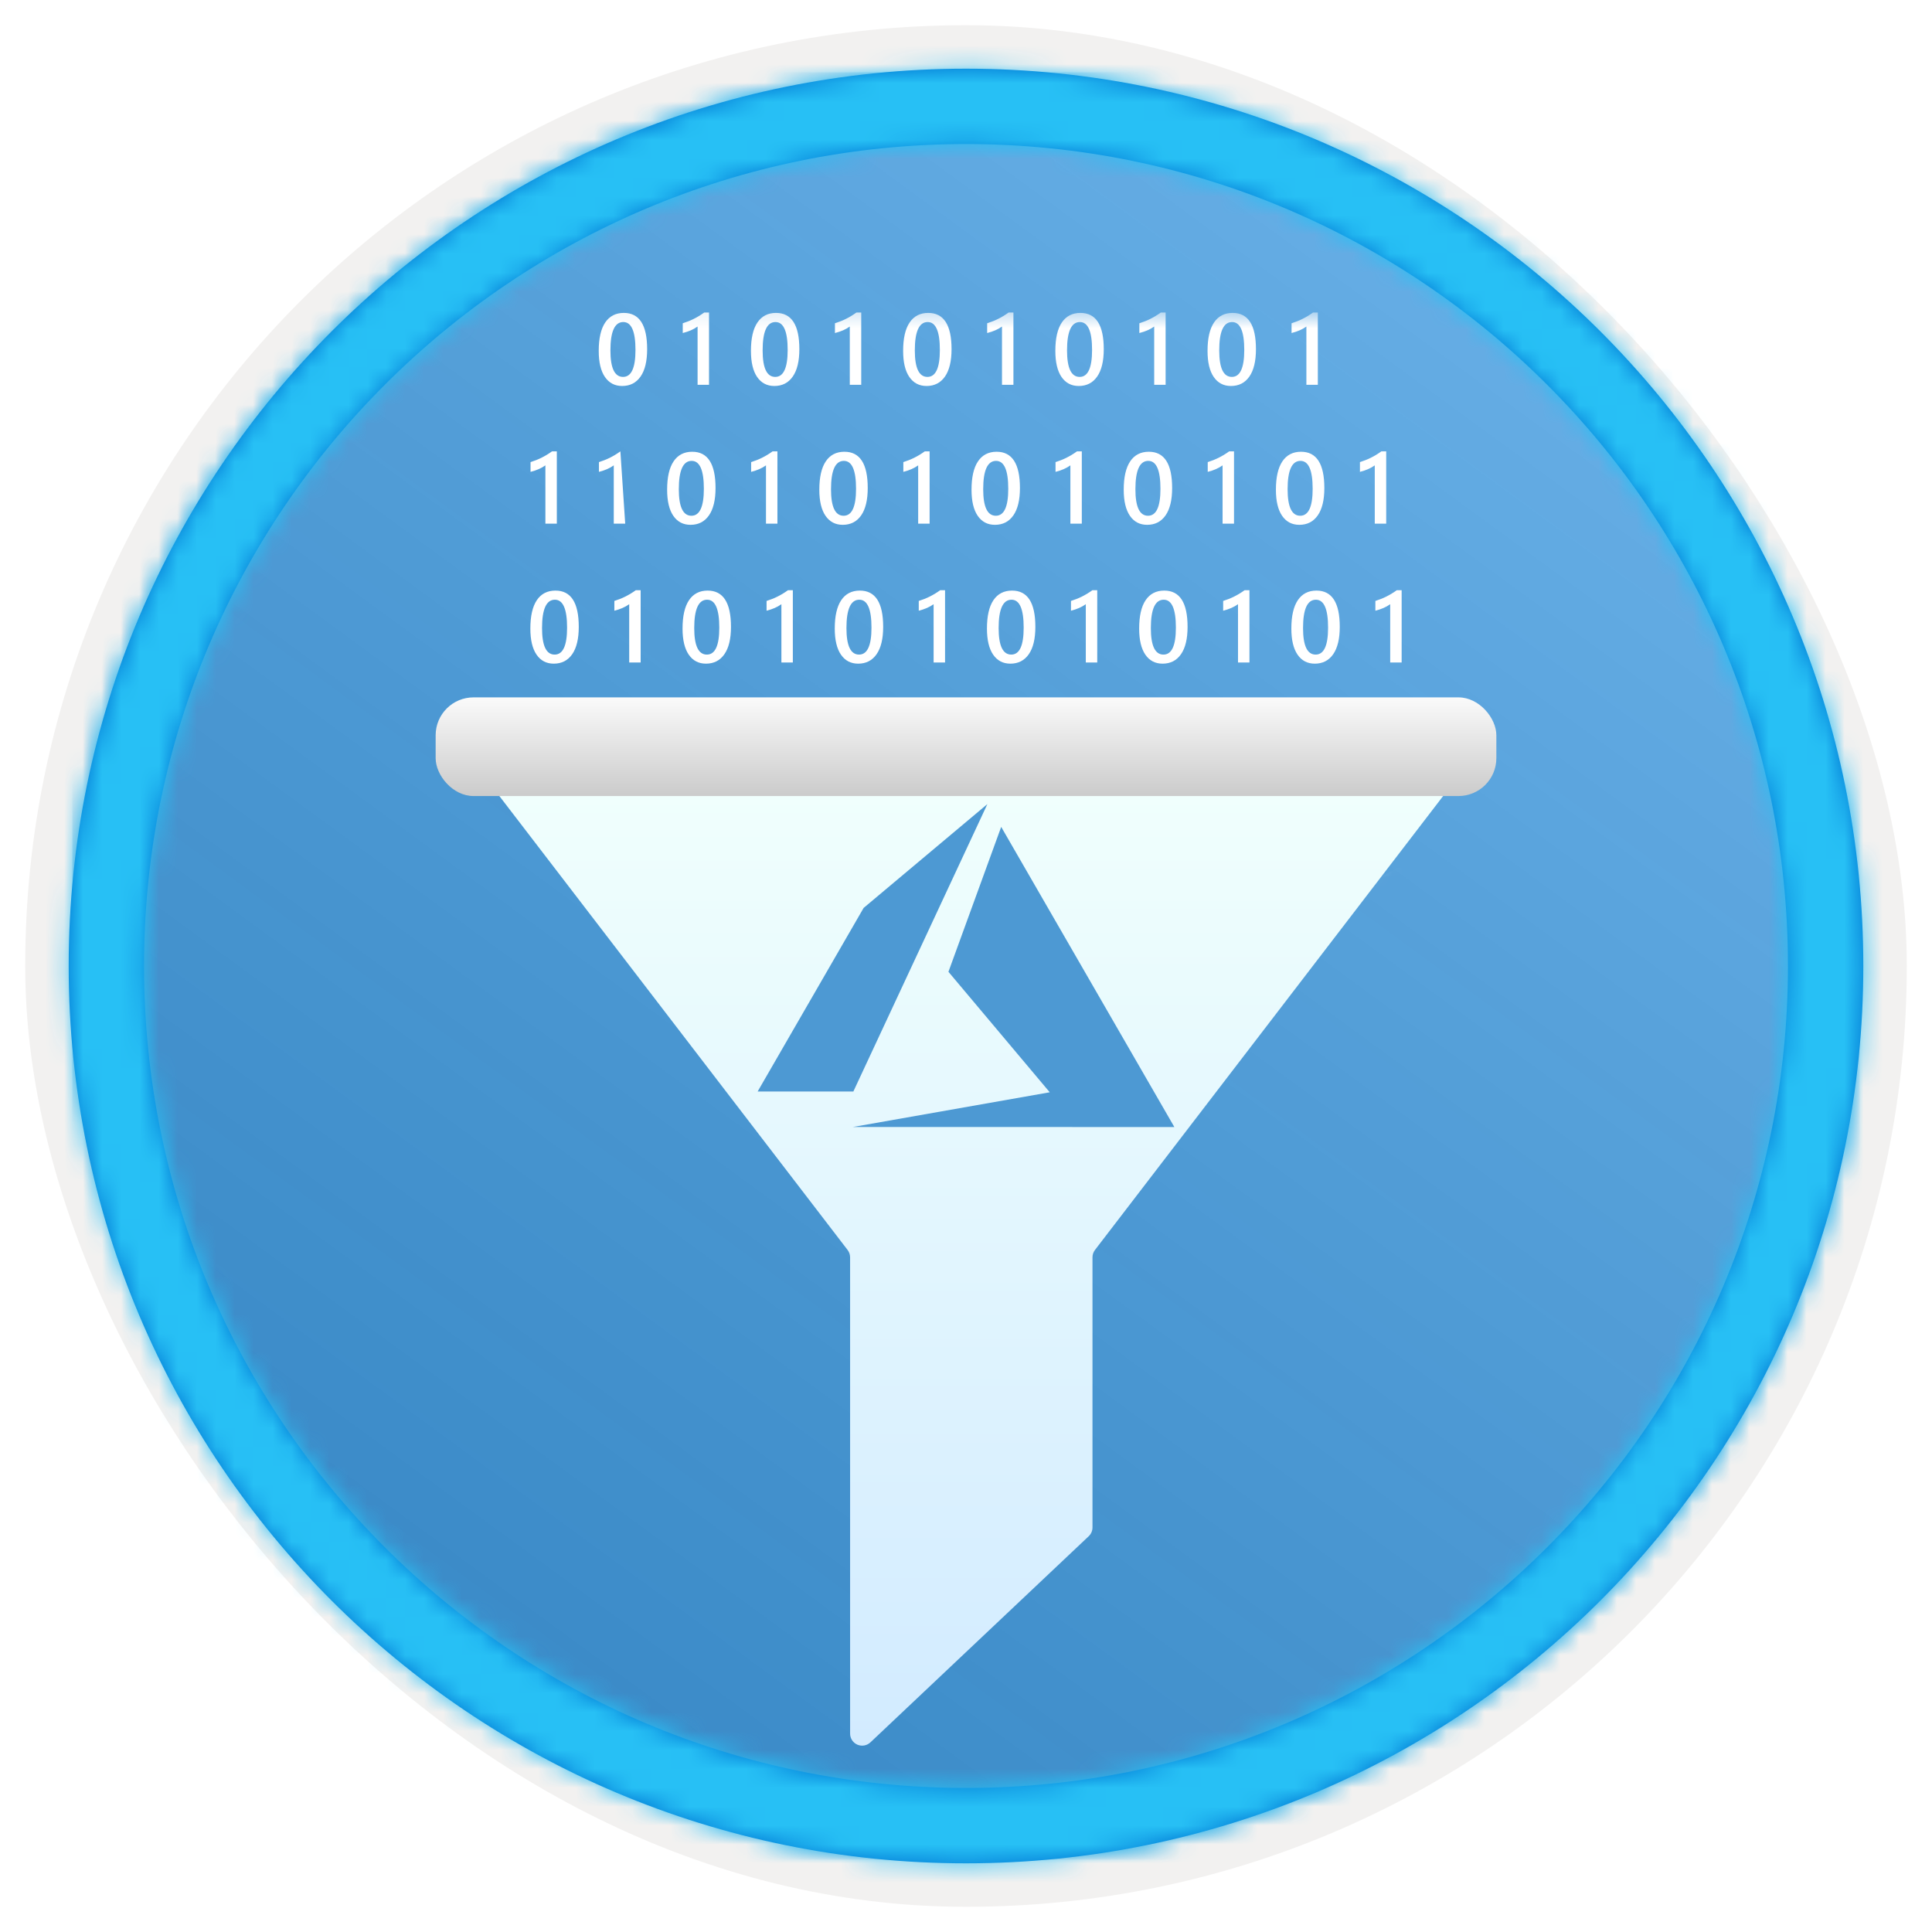 <?xml version="1.0" encoding="UTF-8"?>
<svg width="102px" height="102px" viewBox="0 0 102 102" version="1.1" xmlns="http://www.w3.org/2000/svg" xmlns:xlink="http://www.w3.org/1999/xlink">
    <title>Azure Data Fundamentals: Explore modern data warehouse analytics in Azure/explore-data-ingestion-in-azure</title>
    <defs>
        <rect id="path-1" x="0" y="0" width="94.34" height="94.34" rx="47.17"></rect>
        <filter x="-2.9%" y="-2.9%" width="106.4%" height="106.4%" filterUnits="objectBoundingBox" id="filter-3">
            <feMorphology radius="2.5" operator="dilate" in="SourceAlpha" result="shadowSpreadOuter1"></feMorphology>
            <feOffset dx="0.5" dy="0.5" in="shadowSpreadOuter1" result="shadowOffsetOuter1"></feOffset>
            <feMorphology radius="1" operator="erode" in="SourceAlpha" result="shadowInner"></feMorphology>
            <feOffset dx="0.5" dy="0.5" in="shadowInner" result="shadowInner"></feOffset>
            <feComposite in="shadowOffsetOuter1" in2="shadowInner" operator="out" result="shadowOffsetOuter1"></feComposite>
            <feColorMatrix values="0 0 0 0 0.822   0 0 0 0 0.832   0 0 0 0 0.836  0 0 0 1 0" type="matrix" in="shadowOffsetOuter1"></feColorMatrix>
        </filter>
        <linearGradient x1="77.83%" y1="11.2%" x2="-99.689%" y2="253.808%" id="linearGradient-4">
            <stop stop-color="#FFFFFF" offset="0%"></stop>
            <stop stop-color="#000000" stop-opacity="0.5" offset="100%"></stop>
        </linearGradient>
        <rect id="path-5" x="0" y="0" width="94.34" height="94.34"></rect>
        <rect id="path-6" x="0" y="0" width="94.34" height="94.34"></rect>
        <path d="M48.113,0.739 C74.277,0.739 95.487,21.949 95.487,48.113 C95.487,74.277 74.277,95.487 48.113,95.487 C21.949,95.487 0.739,74.277 0.739,48.113 C0.739,21.949 21.949,0.739 48.113,0.739 Z M48.113,4.717 C24.146,4.717 4.717,24.146 4.717,48.113 C4.717,72.08 24.146,91.509 48.113,91.509 C72.08,91.509 91.509,72.08 91.509,48.113 C91.509,24.146 72.08,4.717 48.113,4.717 Z" id="path-7"></path>
        <polygon id="path-9" points="6.939 27.391 24.681 45.846 34.235 45.846 50.185 30.002 61.998 19.22 51 0.682 5.704 -7.46069873e-13 0 19.22"></polygon>
        <linearGradient x1="50%" y1="100%" x2="50%" y2="0%" id="linearGradient-11">
            <stop stop-color="#D2EBFF" offset="0%"></stop>
            <stop stop-color="#F0FFFD" offset="100%"></stop>
        </linearGradient>
        <linearGradient x1="50%" y1="-9.939%" x2="50%" y2="100%" id="linearGradient-12">
            <stop stop-color="#FFFFFF" offset="0%"></stop>
            <stop stop-color="#CBCBCB" offset="100%"></stop>
        </linearGradient>
    </defs>
    <g id="Badges" stroke="none" stroke-width="1" fill="none" fill-rule="evenodd">
        <g id="Azure-Data-Fundamentals:-Explore-modern-data-warehouse-analytics-in-Azure" transform="translate(-159, -699)">
            <g id="Azure-Data-Fundamentals:-Explore-modern-data-warehouse-analytics-in-Azure/explore-data-ingestion-in-azure" transform="translate(160, 700)">
                <g id="Badge-Plates/Circle">
                    <g id="BG" transform="translate(2.83, 2.83)">
                        <mask id="mask-2" fill="white">
                            <use xlink:href="#path-1"></use>
                        </mask>
                        <g>
                            <use fill="black" fill-opacity="1" filter="url(#filter-3)" xlink:href="#path-1"></use>
                            <rect stroke="#F2F1F0" stroke-width="2.5" x="-1.25" y="-1.25" width="96.84" height="96.84" rx="48.42"></rect>
                        </g>
                        <g id="Colors/Azure/BG-Solid-Badges" mask="url(#mask-2)">
                            <g id="Rectangle">
                                <use fill="#0078D4" xlink:href="#path-5"></use>
                                <use fill-opacity="0.4" fill="url(#linearGradient-4)" xlink:href="#path-5"></use>
                            </g>
                            <g id="Rectangle-Copy">
                                <use fill="#0078D4" xlink:href="#path-6"></use>
                                <use fill-opacity="0.4" fill="url(#linearGradient-4)" xlink:href="#path-6"></use>
                            </g>
                        </g>
                    </g>
                    <g id="Border" transform="translate(1.887, 1.887)">
                        <mask id="mask-8" fill="white">
                            <use xlink:href="#path-7"></use>
                        </mask>
                        <use id="Boarder" fill="#0078D4" fill-rule="nonzero" xlink:href="#path-7"></use>
                        <g id="Colors/Azure/Border" mask="url(#mask-8)" fill="#27C0F5">
                            <g transform="translate(-1.887, -1.887)" id="Rectangle">
                                <rect x="0" y="0" width="100" height="100"></rect>
                            </g>
                        </g>
                    </g>
                </g>
                <g id="101010101010110101010101010101010101010101010101010101010101010101010101" transform="translate(21, 14.818)">
                    <mask id="mask-10" fill="white">
                        <use xlink:href="#path-9"></use>
                    </mask>
                    <g id="Mask"></g>
                    <path d="M10.847,4.56 C10.458,4.56 10.155,4.401 9.937,4.084 C9.719,3.766 9.61,3.307 9.61,2.707 C9.61,2.047 9.724,1.548 9.951,1.21 C10.179,0.872 10.507,0.702 10.935,0.702 C11.756,0.702 12.166,1.34 12.166,2.616 C12.166,3.247 12.051,3.729 11.819,4.062 C11.587,4.394 11.263,4.56 10.847,4.56 Z M10.907,1.184 C10.454,1.184 10.227,1.683 10.227,2.681 C10.227,3.614 10.449,4.081 10.894,4.081 C11.331,4.081 11.55,3.607 11.55,2.657 C11.55,1.675 11.335,1.184 10.907,1.184 Z M15.433,0.682 L15.433,4.498 L14.829,4.498 L14.829,1.421 C14.72,1.499 14.602,1.565 14.477,1.62 C14.351,1.675 14.207,1.723 14.046,1.764 L14.046,1.249 C14.146,1.216 14.244,1.181 14.337,1.145 C14.431,1.109 14.523,1.068 14.615,1.023 C14.706,0.978 14.798,0.927 14.891,0.872 C14.983,0.816 15.079,0.753 15.178,0.682 L15.433,0.682 Z M18.882,4.56 C18.493,4.56 18.19,4.401 17.972,4.084 C17.755,3.766 17.646,3.307 17.646,2.707 C17.646,2.047 17.759,1.548 17.987,1.21 C18.214,0.872 18.542,0.702 18.971,0.702 C19.792,0.702 20.202,1.34 20.202,2.616 C20.202,3.247 20.086,3.729 19.854,4.062 C19.623,4.394 19.299,4.56 18.882,4.56 Z M18.942,1.184 C18.489,1.184 18.263,1.683 18.263,2.681 C18.263,3.614 18.485,4.081 18.929,4.081 C19.366,4.081 19.585,3.607 19.585,2.657 C19.585,1.675 19.371,1.184 18.942,1.184 Z M23.469,0.682 L23.469,4.498 L22.865,4.498 L22.865,1.421 C22.755,1.499 22.638,1.565 22.512,1.62 C22.386,1.675 22.243,1.723 22.081,1.764 L22.081,1.249 C22.182,1.216 22.279,1.181 22.373,1.145 C22.467,1.109 22.559,1.068 22.65,1.023 C22.741,0.978 22.833,0.927 22.926,0.872 C23.019,0.816 23.115,0.753 23.214,0.682 L23.469,0.682 Z M26.918,4.56 C26.529,4.56 26.226,4.401 26.008,4.084 C25.79,3.766 25.681,3.307 25.681,2.707 C25.681,2.047 25.795,1.548 26.022,1.21 C26.25,0.872 26.577,0.702 27.006,0.702 C27.827,0.702 28.237,1.34 28.237,2.616 C28.237,3.247 28.121,3.729 27.89,4.062 C27.658,4.394 27.334,4.56 26.918,4.56 Z M26.977,1.184 C26.525,1.184 26.298,1.683 26.298,2.681 C26.298,3.614 26.52,4.081 26.964,4.081 C27.402,4.081 27.62,3.607 27.62,2.657 C27.62,1.675 27.406,1.184 26.977,1.184 Z M31.504,0.682 L31.504,4.498 L30.9,4.498 L30.9,1.421 C30.791,1.499 30.673,1.565 30.547,1.62 C30.422,1.675 30.278,1.723 30.117,1.764 L30.117,1.249 C30.217,1.216 30.315,1.181 30.408,1.145 C30.502,1.109 30.594,1.068 30.685,1.023 C30.777,0.978 30.869,0.927 30.961,0.872 C31.054,0.816 31.15,0.753 31.249,0.682 L31.504,0.682 Z M34.953,4.56 C34.564,4.56 34.261,4.401 34.043,4.084 C33.826,3.766 33.717,3.307 33.717,2.707 C33.717,2.047 33.83,1.548 34.058,1.21 C34.285,0.872 34.613,0.702 35.042,0.702 C35.862,0.702 36.273,1.34 36.273,2.616 C36.273,3.247 36.157,3.729 35.925,4.062 C35.694,4.394 35.37,4.56 34.953,4.56 Z M35.013,1.184 C34.56,1.184 34.334,1.683 34.334,2.681 C34.334,3.614 34.556,4.081 35,4.081 C35.437,4.081 35.656,3.607 35.656,2.657 C35.656,1.675 35.442,1.184 35.013,1.184 Z M39.539,0.682 L39.539,4.498 L38.936,4.498 L38.936,1.421 C38.826,1.499 38.709,1.565 38.583,1.62 C38.457,1.675 38.313,1.723 38.152,1.764 L38.152,1.249 C38.253,1.216 38.35,1.181 38.444,1.145 C38.537,1.109 38.63,1.068 38.721,1.023 C38.812,0.978 38.904,0.927 38.997,0.872 C39.09,0.816 39.185,0.753 39.284,0.682 L39.539,0.682 Z M42.988,4.56 C42.6,4.56 42.296,4.401 42.079,4.084 C41.861,3.766 41.752,3.307 41.752,2.707 C41.752,2.047 41.866,1.548 42.093,1.21 C42.32,0.872 42.648,0.702 43.077,0.702 C43.898,0.702 44.308,1.34 44.308,2.616 C44.308,3.247 44.192,3.729 43.961,4.062 C43.729,4.394 43.405,4.56 42.988,4.56 Z M43.048,1.184 C42.595,1.184 42.369,1.683 42.369,2.681 C42.369,3.614 42.591,4.081 43.035,4.081 C43.473,4.081 43.691,3.607 43.691,2.657 C43.691,1.675 43.477,1.184 43.048,1.184 Z M47.575,0.682 L47.575,4.498 L46.971,4.498 L46.971,1.421 C46.862,1.499 46.744,1.565 46.618,1.62 C46.493,1.675 46.349,1.723 46.188,1.764 L46.188,1.249 C46.288,1.216 46.385,1.181 46.479,1.145 C46.573,1.109 46.665,1.068 46.756,1.023 C46.847,0.978 46.939,0.927 47.032,0.872 C47.125,0.816 47.221,0.753 47.32,0.682 L47.575,0.682 Z M7.398,8.012 L7.398,11.828 L6.794,11.828 L6.794,8.751 C6.685,8.829 6.567,8.895 6.441,8.95 C6.315,9.005 6.172,9.053 6.01,9.094 L6.01,8.579 C6.111,8.546 6.208,8.511 6.302,8.475 C6.396,8.439 6.488,8.398 6.579,8.353 C6.67,8.308 6.762,8.257 6.855,8.202 C6.948,8.146 7.044,8.083 7.143,8.012 L7.398,8.012 Z M11.008,11.828 L10.404,11.828 L10.404,8.751 C10.295,8.829 10.177,8.895 10.052,8.95 C9.926,9.005 9.782,9.053 9.621,9.094 L9.621,8.579 C9.721,8.546 9.819,8.511 9.912,8.475 C10.006,8.439 10.098,8.398 10.19,8.353 C10.281,8.308 10.373,8.257 10.465,8.202 C10.558,8.146 10.654,8.083 10.753,8.012 L11.008,11.828 Z M14.457,11.89 C14.068,11.89 13.765,11.731 13.547,11.414 C13.33,11.096 13.221,10.637 13.221,10.037 C13.221,9.377 13.334,8.878 13.562,8.54 C13.789,8.202 14.117,8.032 14.546,8.032 C15.366,8.032 15.777,8.67 15.777,9.946 C15.777,10.577 15.661,11.059 15.429,11.392 C15.198,11.724 14.874,11.89 14.457,11.89 Z M14.517,8.514 C14.064,8.514 13.838,9.013 13.838,10.011 C13.838,10.944 14.06,11.411 14.504,11.411 C14.941,11.411 15.16,10.937 15.16,9.987 C15.16,9.005 14.946,8.514 14.517,8.514 Z M19.044,8.012 L19.044,11.828 L18.44,11.828 L18.44,8.751 C18.33,8.829 18.213,8.895 18.087,8.95 C17.961,9.005 17.818,9.053 17.656,9.094 L17.656,8.579 C17.757,8.546 17.854,8.511 17.948,8.475 C18.041,8.439 18.134,8.398 18.225,8.353 C18.316,8.308 18.408,8.257 18.501,8.202 C18.594,8.146 18.69,8.083 18.788,8.012 L19.044,8.012 Z M22.493,11.89 C22.104,11.89 21.801,11.731 21.583,11.414 C21.365,11.096 21.256,10.637 21.256,10.037 C21.256,9.377 21.37,8.878 21.597,8.54 C21.824,8.202 22.152,8.032 22.581,8.032 C23.402,8.032 23.812,8.67 23.812,9.946 C23.812,10.577 23.696,11.059 23.465,11.392 C23.233,11.724 22.909,11.89 22.493,11.89 Z M22.552,8.514 C22.099,8.514 21.873,9.013 21.873,10.011 C21.873,10.944 22.095,11.411 22.539,11.411 C22.977,11.411 23.195,10.937 23.195,9.987 C23.195,9.005 22.981,8.514 22.552,8.514 Z M27.079,8.012 L27.079,11.828 L26.475,11.828 L26.475,8.751 C26.366,8.829 26.248,8.895 26.122,8.95 C25.997,9.005 25.853,9.053 25.692,9.094 L25.692,8.579 C25.792,8.546 25.889,8.511 25.983,8.475 C26.077,8.439 26.169,8.398 26.26,8.353 C26.351,8.308 26.443,8.257 26.536,8.202 C26.629,8.146 26.725,8.083 26.824,8.012 L27.079,8.012 Z M30.528,11.89 C30.139,11.89 29.836,11.731 29.618,11.414 C29.4,11.096 29.292,10.637 29.292,10.037 C29.292,9.377 29.405,8.878 29.633,8.54 C29.86,8.202 30.188,8.032 30.616,8.032 C31.437,8.032 31.848,8.67 31.848,9.946 C31.848,10.577 31.732,11.059 31.5,11.392 C31.269,11.724 30.944,11.89 30.528,11.89 Z M30.588,8.514 C30.135,8.514 29.908,9.013 29.908,10.011 C29.908,10.944 30.131,11.411 30.575,11.411 C31.012,11.411 31.231,10.937 31.231,9.987 C31.231,9.005 31.016,8.514 30.588,8.514 Z M35.114,8.012 L35.114,11.828 L34.511,11.828 L34.511,8.751 C34.401,8.829 34.284,8.895 34.158,8.95 C34.032,9.005 33.888,9.053 33.727,9.094 L33.727,8.579 C33.828,8.546 33.925,8.511 34.019,8.475 C34.112,8.439 34.205,8.398 34.296,8.353 C34.387,8.308 34.479,8.257 34.572,8.202 C34.665,8.146 34.76,8.083 34.859,8.012 L35.114,8.012 Z M38.563,11.89 C38.175,11.89 37.871,11.731 37.654,11.414 C37.436,11.096 37.327,10.637 37.327,10.037 C37.327,9.377 37.441,8.878 37.668,8.54 C37.895,8.202 38.223,8.032 38.652,8.032 C39.473,8.032 39.883,8.67 39.883,9.946 C39.883,10.577 39.767,11.059 39.536,11.392 C39.304,11.724 38.98,11.89 38.563,11.89 Z M38.623,8.514 C38.17,8.514 37.944,9.013 37.944,10.011 C37.944,10.944 38.166,11.411 38.61,11.411 C39.048,11.411 39.266,10.937 39.266,9.987 C39.266,9.005 39.052,8.514 38.623,8.514 Z M43.15,8.012 L43.15,11.828 L42.546,11.828 L42.546,8.751 C42.437,8.829 42.319,8.895 42.193,8.95 C42.067,9.005 41.924,9.053 41.762,9.094 L41.762,8.579 C41.863,8.546 41.96,8.511 42.054,8.475 C42.148,8.439 42.24,8.398 42.331,8.353 C42.422,8.308 42.514,8.257 42.607,8.202 C42.7,8.146 42.796,8.083 42.895,8.012 L43.15,8.012 Z M46.599,11.89 C46.21,11.89 45.907,11.731 45.689,11.414 C45.471,11.096 45.362,10.637 45.362,10.037 C45.362,9.377 45.476,8.878 45.703,8.54 C45.931,8.202 46.259,8.032 46.687,8.032 C47.508,8.032 47.919,8.67 47.919,9.946 C47.919,10.577 47.803,11.059 47.571,11.392 C47.339,11.724 47.015,11.89 46.599,11.89 Z M46.659,8.514 C46.206,8.514 45.979,9.013 45.979,10.011 C45.979,10.944 46.201,11.411 46.646,11.411 C47.083,11.411 47.302,10.937 47.302,9.987 C47.302,9.005 47.087,8.514 46.659,8.514 Z M51.185,8.012 L51.185,11.828 L50.581,11.828 L50.581,8.751 C50.472,8.829 50.354,8.895 50.229,8.95 C50.103,9.005 49.959,9.053 49.798,9.094 L49.798,8.579 C49.899,8.546 49.996,8.511 50.089,8.475 C50.183,8.439 50.276,8.398 50.367,8.353 C50.458,8.308 50.55,8.257 50.643,8.202 C50.735,8.146 50.831,8.083 50.93,8.012 L51.185,8.012 Z M7.236,19.22 C6.848,19.22 6.544,19.061 6.327,18.744 C6.109,18.426 6,17.967 6,17.367 C6,16.707 6.114,16.208 6.341,15.87 C6.568,15.532 6.896,15.362 7.325,15.362 C8.146,15.362 8.556,16 8.556,17.276 C8.556,17.907 8.44,18.389 8.209,18.722 C7.977,19.054 7.653,19.22 7.236,19.22 Z M7.296,15.844 C6.843,15.844 6.617,16.343 6.617,17.341 C6.617,18.274 6.839,18.741 7.283,18.741 C7.721,18.741 7.939,18.267 7.939,17.317 C7.939,16.335 7.725,15.844 7.296,15.844 Z M11.823,15.342 L11.823,19.158 L11.219,19.158 L11.219,16.081 C11.11,16.159 10.992,16.225 10.866,16.28 C10.74,16.335 10.597,16.383 10.435,16.425 L10.435,15.909 C10.536,15.876 10.633,15.841 10.727,15.805 C10.821,15.769 10.913,15.728 11.004,15.683 C11.095,15.638 11.187,15.587 11.28,15.532 C11.373,15.476 11.469,15.413 11.568,15.342 L11.823,15.342 Z M15.272,19.22 C14.883,19.22 14.58,19.061 14.362,18.744 C14.144,18.426 14.035,17.967 14.035,17.367 C14.035,16.707 14.149,16.208 14.376,15.87 C14.604,15.532 14.932,15.362 15.36,15.362 C16.181,15.362 16.592,16 16.592,17.276 C16.592,17.907 16.476,18.389 16.244,18.722 C16.012,19.054 15.688,19.22 15.272,19.22 Z M15.332,15.844 C14.879,15.844 14.652,16.343 14.652,17.341 C14.652,18.274 14.874,18.741 15.319,18.741 C15.756,18.741 15.975,18.267 15.975,17.317 C15.975,16.335 15.76,15.844 15.332,15.844 Z M19.858,15.342 L19.858,19.158 L19.254,19.158 L19.254,16.081 C19.145,16.159 19.028,16.225 18.902,16.28 C18.776,16.335 18.632,16.383 18.471,16.425 L18.471,15.909 C18.572,15.876 18.669,15.841 18.762,15.805 C18.856,15.769 18.949,15.728 19.04,15.683 C19.131,15.638 19.223,15.587 19.316,15.532 C19.408,15.476 19.504,15.413 19.603,15.342 L19.858,15.342 Z M23.307,19.22 C22.919,19.22 22.615,19.061 22.398,18.744 C22.18,18.426 22.071,17.967 22.071,17.367 C22.071,16.707 22.185,16.208 22.412,15.87 C22.639,15.532 22.967,15.362 23.396,15.362 C24.217,15.362 24.627,16 24.627,17.276 C24.627,17.907 24.511,18.389 24.279,18.722 C24.048,19.054 23.724,19.22 23.307,19.22 Z M23.367,15.844 C22.914,15.844 22.688,16.343 22.688,17.341 C22.688,18.274 22.91,18.741 23.354,18.741 C23.791,18.741 24.01,18.267 24.01,17.317 C24.01,16.335 23.796,15.844 23.367,15.844 Z M27.894,15.342 L27.894,19.158 L27.29,19.158 L27.29,16.081 C27.181,16.159 27.063,16.225 26.937,16.28 C26.811,16.335 26.668,16.383 26.506,16.425 L26.506,15.909 C26.607,15.876 26.704,15.841 26.798,15.805 C26.892,15.769 26.984,15.728 27.075,15.683 C27.166,15.638 27.258,15.587 27.351,15.532 C27.444,15.476 27.54,15.413 27.639,15.342 L27.894,15.342 Z M31.343,19.22 C30.954,19.22 30.651,19.061 30.433,18.744 C30.215,18.426 30.106,17.967 30.106,17.367 C30.106,16.707 30.22,16.208 30.447,15.87 C30.675,15.532 31.003,15.362 31.431,15.362 C32.252,15.362 32.662,16 32.662,17.276 C32.662,17.907 32.547,18.389 32.315,18.722 C32.083,19.054 31.759,19.22 31.343,19.22 Z M31.403,15.844 C30.95,15.844 30.723,16.343 30.723,17.341 C30.723,18.274 30.945,18.741 31.39,18.741 C31.827,18.741 32.045,18.267 32.045,17.317 C32.045,16.335 31.831,15.844 31.403,15.844 Z M35.929,15.342 L35.929,19.158 L35.325,19.158 L35.325,16.081 C35.216,16.159 35.098,16.225 34.973,16.28 C34.847,16.335 34.703,16.383 34.542,16.425 L34.542,15.909 C34.642,15.876 34.74,15.841 34.833,15.805 C34.927,15.769 35.019,15.728 35.111,15.683 C35.202,15.638 35.294,15.587 35.386,15.532 C35.479,15.476 35.575,15.413 35.674,15.342 L35.929,15.342 Z M39.378,19.22 C38.989,19.22 38.686,19.061 38.468,18.744 C38.251,18.426 38.142,17.967 38.142,17.367 C38.142,16.707 38.255,16.208 38.483,15.87 C38.71,15.532 39.038,15.362 39.467,15.362 C40.287,15.362 40.698,16 40.698,17.276 C40.698,17.907 40.582,18.389 40.35,18.722 C40.119,19.054 39.795,19.22 39.378,19.22 Z M39.438,15.844 C38.985,15.844 38.759,16.343 38.759,17.341 C38.759,18.274 38.981,18.741 39.425,18.741 C39.862,18.741 40.081,18.267 40.081,17.317 C40.081,16.335 39.867,15.844 39.438,15.844 Z M43.965,15.342 L43.965,19.158 L43.361,19.158 L43.361,16.081 C43.251,16.159 43.134,16.225 43.008,16.28 C42.882,16.335 42.739,16.383 42.577,16.425 L42.577,15.909 C42.678,15.876 42.775,15.841 42.869,15.805 C42.962,15.769 43.055,15.728 43.146,15.683 C43.237,15.638 43.329,15.587 43.422,15.532 C43.515,15.476 43.611,15.413 43.709,15.342 L43.965,15.342 Z M47.414,19.22 C47.025,19.22 46.722,19.061 46.504,18.744 C46.286,18.426 46.177,17.967 46.177,17.367 C46.177,16.707 46.291,16.208 46.518,15.87 C46.745,15.532 47.073,15.362 47.502,15.362 C48.323,15.362 48.733,16 48.733,17.276 C48.733,17.907 48.617,18.389 48.386,18.722 C48.154,19.054 47.83,19.22 47.414,19.22 Z M47.473,15.844 C47.02,15.844 46.794,16.343 46.794,17.341 C46.794,18.274 47.016,18.741 47.46,18.741 C47.898,18.741 48.116,18.267 48.116,17.317 C48.116,16.335 47.902,15.844 47.473,15.844 Z M52,15.342 L52,19.158 L51.396,19.158 L51.396,16.081 C51.287,16.159 51.169,16.225 51.043,16.28 C50.918,16.335 50.774,16.383 50.613,16.425 L50.613,15.909 C50.713,15.876 50.81,15.841 50.904,15.805 C50.998,15.769 51.09,15.728 51.181,15.683 C51.272,15.638 51.364,15.587 51.457,15.532 C51.55,15.476 51.646,15.413 51.745,15.342 L52,15.342 Z M7.236,26.55 C6.848,26.55 6.544,26.391 6.327,26.074 C6.109,25.756 6,25.297 6,24.697 C6,24.037 6.114,23.538 6.341,23.2 C6.568,22.862 6.896,22.693 7.325,22.693 C8.146,22.693 8.556,23.33 8.556,24.606 C8.556,25.237 8.44,25.719 8.209,26.052 C7.977,26.384 7.653,26.55 7.236,26.55 Z M7.296,23.174 C6.843,23.174 6.617,23.673 6.617,24.671 C6.617,25.604 6.839,26.071 7.283,26.071 C7.721,26.071 7.939,25.597 7.939,24.647 C7.939,23.665 7.725,23.174 7.296,23.174 Z M11.823,22.672 L11.823,26.488 L11.219,26.488 L11.219,23.411 C11.11,23.489 10.992,23.555 10.866,23.61 C10.74,23.665 10.597,23.713 10.435,23.755 L10.435,23.239 C10.536,23.206 10.633,23.171 10.727,23.135 C10.821,23.099 10.913,23.058 11.004,23.013 C11.095,22.968 11.187,22.917 11.28,22.862 C11.373,22.806 11.469,22.743 11.568,22.672 L11.823,22.672 Z M15.272,26.55 C14.883,26.55 14.58,26.391 14.362,26.074 C14.144,25.756 14.035,25.297 14.035,24.697 C14.035,24.037 14.149,23.538 14.376,23.2 C14.604,22.862 14.932,22.693 15.36,22.693 C16.181,22.693 16.592,23.33 16.592,24.606 C16.592,25.237 16.476,25.719 16.244,26.052 C16.012,26.384 15.688,26.55 15.272,26.55 Z M15.332,23.174 C14.879,23.174 14.652,23.673 14.652,24.671 C14.652,25.604 14.874,26.071 15.319,26.071 C15.756,26.071 15.975,25.597 15.975,24.647 C15.975,23.665 15.76,23.174 15.332,23.174 Z M19.858,22.672 L19.858,26.488 L19.254,26.488 L19.254,23.411 C19.145,23.489 19.028,23.555 18.902,23.61 C18.776,23.665 18.632,23.713 18.471,23.755 L18.471,23.239 C18.572,23.206 18.669,23.171 18.762,23.135 C18.856,23.099 18.949,23.058 19.04,23.013 C19.131,22.968 19.223,22.917 19.316,22.862 C19.408,22.806 19.504,22.743 19.603,22.672 L19.858,22.672 Z M23.307,26.55 C22.919,26.55 22.615,26.391 22.398,26.074 C22.18,25.756 22.071,25.297 22.071,24.697 C22.071,24.037 22.185,23.538 22.412,23.2 C22.639,22.862 22.967,22.693 23.396,22.693 C24.217,22.693 24.627,23.33 24.627,24.606 C24.627,25.237 24.511,25.719 24.279,26.052 C24.048,26.384 23.724,26.55 23.307,26.55 Z M23.367,23.174 C22.914,23.174 22.688,23.673 22.688,24.671 C22.688,25.604 22.91,26.071 23.354,26.071 C23.791,26.071 24.01,25.597 24.01,24.647 C24.01,23.665 23.796,23.174 23.367,23.174 Z M27.894,22.672 L27.894,26.488 L27.29,26.488 L27.29,23.411 C27.181,23.489 27.063,23.555 26.937,23.61 C26.811,23.665 26.668,23.713 26.506,23.755 L26.506,23.239 C26.607,23.206 26.704,23.171 26.798,23.135 C26.892,23.099 26.984,23.058 27.075,23.013 C27.166,22.968 27.258,22.917 27.351,22.862 C27.444,22.806 27.54,22.743 27.639,22.672 L27.894,22.672 Z M31.343,26.55 C30.954,26.55 30.651,26.391 30.433,26.074 C30.215,25.756 30.106,25.297 30.106,24.697 C30.106,24.037 30.22,23.538 30.447,23.2 C30.675,22.862 31.003,22.693 31.431,22.693 C32.252,22.693 32.662,23.33 32.662,24.606 C32.662,25.237 32.547,25.719 32.315,26.052 C32.083,26.384 31.759,26.55 31.343,26.55 Z M31.403,23.174 C30.95,23.174 30.723,23.673 30.723,24.671 C30.723,25.604 30.945,26.071 31.39,26.071 C31.827,26.071 32.045,25.597 32.045,24.647 C32.045,23.665 31.831,23.174 31.403,23.174 Z M35.929,22.672 L35.929,26.488 L35.325,26.488 L35.325,23.411 C35.216,23.489 35.098,23.555 34.973,23.61 C34.847,23.665 34.703,23.713 34.542,23.755 L34.542,23.239 C34.642,23.206 34.74,23.171 34.833,23.135 C34.927,23.099 35.019,23.058 35.111,23.013 C35.202,22.968 35.294,22.917 35.386,22.862 C35.479,22.806 35.575,22.743 35.674,22.672 L35.929,22.672 Z M39.378,26.55 C38.989,26.55 38.686,26.391 38.468,26.074 C38.251,25.756 38.142,25.297 38.142,24.697 C38.142,24.037 38.255,23.538 38.483,23.2 C38.71,22.862 39.038,22.693 39.467,22.693 C40.287,22.693 40.698,23.33 40.698,24.606 C40.698,25.237 40.582,25.719 40.35,26.052 C40.119,26.384 39.795,26.55 39.378,26.55 Z M39.438,23.174 C38.985,23.174 38.759,23.673 38.759,24.671 C38.759,25.604 38.981,26.071 39.425,26.071 C39.862,26.071 40.081,25.597 40.081,24.647 C40.081,23.665 39.867,23.174 39.438,23.174 Z M43.965,22.672 L43.965,26.488 L43.361,26.488 L43.361,23.411 C43.251,23.489 43.134,23.555 43.008,23.61 C42.882,23.665 42.739,23.713 42.577,23.755 L42.577,23.239 C42.678,23.206 42.775,23.171 42.869,23.135 C42.962,23.099 43.055,23.058 43.146,23.013 C43.237,22.968 43.329,22.917 43.422,22.862 C43.515,22.806 43.611,22.743 43.709,22.672 L43.965,22.672 Z M47.414,26.55 C47.025,26.55 46.722,26.391 46.504,26.074 C46.286,25.756 46.177,25.297 46.177,24.697 C46.177,24.037 46.291,23.538 46.518,23.2 C46.745,22.862 47.073,22.693 47.502,22.693 C48.323,22.693 48.733,23.33 48.733,24.606 C48.733,25.237 48.617,25.719 48.386,26.052 C48.154,26.384 47.83,26.55 47.414,26.55 Z M47.473,23.174 C47.02,23.174 46.794,23.673 46.794,24.671 C46.794,25.604 47.016,26.071 47.46,26.071 C47.898,26.071 48.116,25.597 48.116,24.647 C48.116,23.665 47.902,23.174 47.473,23.174 Z M52,22.672 L52,26.488 L51.396,26.488 L51.396,23.411 C51.287,23.489 51.169,23.555 51.043,23.61 C50.918,23.665 50.774,23.713 50.613,23.755 L50.613,23.239 C50.713,23.206 50.81,23.171 50.904,23.135 C50.998,23.099 51.09,23.058 51.181,23.013 C51.272,22.968 51.364,22.917 51.457,22.862 C51.55,22.806 51.646,22.743 51.745,22.672 L52,22.672 Z M7.236,33.88 C6.848,33.88 6.544,33.721 6.327,33.404 C6.109,33.086 6,32.627 6,32.027 C6,31.367 6.114,30.868 6.341,30.53 C6.568,30.192 6.896,30.023 7.325,30.023 C8.146,30.023 8.556,30.66 8.556,31.936 C8.556,32.567 8.44,33.049 8.209,33.382 C7.977,33.714 7.653,33.88 7.236,33.88 Z M7.296,30.504 C6.843,30.504 6.617,31.003 6.617,32.001 C6.617,32.934 6.839,33.401 7.283,33.401 C7.721,33.401 7.939,32.927 7.939,31.977 C7.939,30.995 7.725,30.504 7.296,30.504 Z M11.823,30.002 L11.823,33.818 L11.219,33.818 L11.219,30.741 C11.11,30.819 10.992,30.885 10.866,30.94 C10.74,30.995 10.597,31.043 10.435,31.085 L10.435,30.569 C10.536,30.536 10.633,30.501 10.727,30.465 C10.821,30.429 10.913,30.388 11.004,30.343 C11.095,30.298 11.187,30.247 11.28,30.192 C11.373,30.136 11.469,30.073 11.568,30.002 L11.823,30.002 Z M15.272,33.88 C14.883,33.88 14.58,33.721 14.362,33.404 C14.144,33.086 14.035,32.627 14.035,32.027 C14.035,31.367 14.149,30.868 14.376,30.53 C14.604,30.192 14.932,30.023 15.36,30.023 C16.181,30.023 16.592,30.66 16.592,31.936 C16.592,32.567 16.476,33.049 16.244,33.382 C16.012,33.714 15.688,33.88 15.272,33.88 Z M15.332,30.504 C14.879,30.504 14.652,31.003 14.652,32.001 C14.652,32.934 14.874,33.401 15.319,33.401 C15.756,33.401 15.975,32.927 15.975,31.977 C15.975,30.995 15.76,30.504 15.332,30.504 Z M19.858,30.002 L19.858,33.818 L19.254,33.818 L19.254,30.741 C19.145,30.819 19.028,30.885 18.902,30.94 C18.776,30.995 18.632,31.043 18.471,31.085 L18.471,30.569 C18.572,30.536 18.669,30.501 18.762,30.465 C18.856,30.429 18.949,30.388 19.04,30.343 C19.131,30.298 19.223,30.247 19.316,30.192 C19.408,30.136 19.504,30.073 19.603,30.002 L19.858,30.002 Z M23.307,33.88 C22.919,33.88 22.615,33.721 22.398,33.404 C22.18,33.086 22.071,32.627 22.071,32.027 C22.071,31.367 22.185,30.868 22.412,30.53 C22.639,30.192 22.967,30.023 23.396,30.023 C24.217,30.023 24.627,30.66 24.627,31.936 C24.627,32.567 24.511,33.049 24.279,33.382 C24.048,33.714 23.724,33.88 23.307,33.88 Z M23.367,30.504 C22.914,30.504 22.688,31.003 22.688,32.001 C22.688,32.934 22.91,33.401 23.354,33.401 C23.791,33.401 24.01,32.927 24.01,31.977 C24.01,30.995 23.796,30.504 23.367,30.504 Z M27.894,30.002 L27.894,33.818 L27.29,33.818 L27.29,30.741 C27.181,30.819 27.063,30.885 26.937,30.94 C26.811,30.995 26.668,31.043 26.506,31.085 L26.506,30.569 C26.607,30.536 26.704,30.501 26.798,30.465 C26.892,30.429 26.984,30.388 27.075,30.343 C27.166,30.298 27.258,30.247 27.351,30.192 C27.444,30.136 27.54,30.073 27.639,30.002 L27.894,30.002 Z M31.343,33.88 C30.954,33.88 30.651,33.721 30.433,33.404 C30.215,33.086 30.106,32.627 30.106,32.027 C30.106,31.367 30.22,30.868 30.447,30.53 C30.675,30.192 31.003,30.023 31.431,30.023 C32.252,30.023 32.662,30.66 32.662,31.936 C32.662,32.567 32.547,33.049 32.315,33.382 C32.083,33.714 31.759,33.88 31.343,33.88 Z M31.403,30.504 C30.95,30.504 30.723,31.003 30.723,32.001 C30.723,32.934 30.945,33.401 31.39,33.401 C31.827,33.401 32.045,32.927 32.045,31.977 C32.045,30.995 31.831,30.504 31.403,30.504 Z M35.929,30.002 L35.929,33.818 L35.325,33.818 L35.325,30.741 C35.216,30.819 35.098,30.885 34.973,30.94 C34.847,30.995 34.703,31.043 34.542,31.085 L34.542,30.569 C34.642,30.536 34.74,30.501 34.833,30.465 C34.927,30.429 35.019,30.388 35.111,30.343 C35.202,30.298 35.294,30.247 35.386,30.192 C35.479,30.136 35.575,30.073 35.674,30.002 L35.929,30.002 Z M39.378,33.88 C38.989,33.88 38.686,33.721 38.468,33.404 C38.251,33.086 38.142,32.627 38.142,32.027 C38.142,31.367 38.255,30.868 38.483,30.53 C38.71,30.192 39.038,30.023 39.467,30.023 C40.287,30.023 40.698,30.66 40.698,31.936 C40.698,32.567 40.582,33.049 40.35,33.382 C40.119,33.714 39.795,33.88 39.378,33.88 Z M39.438,30.504 C38.985,30.504 38.759,31.003 38.759,32.001 C38.759,32.934 38.981,33.401 39.425,33.401 C39.862,33.401 40.081,32.927 40.081,31.977 C40.081,30.995 39.867,30.504 39.438,30.504 Z M43.965,30.002 L43.965,33.818 L43.361,33.818 L43.361,30.741 C43.251,30.819 43.134,30.885 43.008,30.94 C42.882,30.995 42.739,31.043 42.577,31.085 L42.577,30.569 C42.678,30.536 42.775,30.501 42.869,30.465 C42.962,30.429 43.055,30.388 43.146,30.343 C43.237,30.298 43.329,30.247 43.422,30.192 C43.515,30.136 43.611,30.073 43.709,30.002 L43.965,30.002 Z M47.414,33.88 C47.025,33.88 46.722,33.721 46.504,33.404 C46.286,33.086 46.177,32.627 46.177,32.027 C46.177,31.367 46.291,30.868 46.518,30.53 C46.745,30.192 47.073,30.023 47.502,30.023 C48.323,30.023 48.733,30.66 48.733,31.936 C48.733,32.567 48.617,33.049 48.386,33.382 C48.154,33.714 47.83,33.88 47.414,33.88 Z M47.473,30.504 C47.02,30.504 46.794,31.003 46.794,32.001 C46.794,32.934 47.016,33.401 47.46,33.401 C47.898,33.401 48.116,32.927 48.116,31.977 C48.116,30.995 47.902,30.504 47.473,30.504 Z M52,30.002 L52,33.818 L51.396,33.818 L51.396,30.741 C51.287,30.819 51.169,30.885 51.043,30.94 C50.918,30.995 50.774,31.043 50.613,31.085 L50.613,30.569 C50.713,30.536 50.81,30.501 50.904,30.465 C50.998,30.429 51.09,30.388 51.181,30.343 C51.272,30.298 51.364,30.247 51.457,30.192 C51.55,30.136 51.646,30.073 51.745,30.002 L52,30.002 Z M11.823,37.332 L11.823,41.148 L11.219,41.148 L11.219,38.071 C11.11,38.149 10.992,38.215 10.866,38.27 C10.74,38.325 10.597,38.373 10.435,38.415 L10.435,37.899 C10.536,37.866 10.633,37.831 10.727,37.795 C10.821,37.759 10.913,37.718 11.004,37.673 C11.095,37.628 11.187,37.577 11.28,37.522 C11.373,37.466 11.469,37.403 11.568,37.332 L11.823,37.332 Z M15.272,41.21 C14.883,41.21 14.58,41.051 14.362,40.734 C14.144,40.416 14.035,39.957 14.035,39.357 C14.035,38.697 14.149,38.199 14.376,37.86 C14.604,37.522 14.932,37.353 15.36,37.353 C16.181,37.353 16.592,37.99 16.592,39.266 C16.592,39.897 16.476,40.379 16.244,40.712 C16.012,41.044 15.688,41.21 15.272,41.21 Z M15.332,37.834 C14.879,37.834 14.652,38.333 14.652,39.331 C14.652,40.264 14.874,40.731 15.319,40.731 C15.756,40.731 15.975,40.257 15.975,39.307 C15.975,38.325 15.76,37.834 15.332,37.834 Z M19.858,37.332 L19.858,41.148 L19.254,41.148 L19.254,38.071 C19.145,38.149 19.028,38.215 18.902,38.27 C18.776,38.325 18.632,38.373 18.471,38.415 L18.471,37.899 C18.572,37.866 18.669,37.831 18.762,37.795 C18.856,37.759 18.949,37.718 19.04,37.673 C19.131,37.628 19.223,37.577 19.316,37.522 C19.408,37.466 19.504,37.403 19.603,37.332 L19.858,37.332 Z M23.307,41.21 C22.919,41.21 22.615,41.051 22.398,40.734 C22.18,40.416 22.071,39.957 22.071,39.357 C22.071,38.697 22.185,38.199 22.412,37.86 C22.639,37.522 22.967,37.353 23.396,37.353 C24.217,37.353 24.627,37.99 24.627,39.266 C24.627,39.897 24.511,40.379 24.279,40.712 C24.048,41.044 23.724,41.21 23.307,41.21 Z M23.367,37.834 C22.914,37.834 22.688,38.333 22.688,39.331 C22.688,40.264 22.91,40.731 23.354,40.731 C23.791,40.731 24.01,40.257 24.01,39.307 C24.01,38.325 23.796,37.834 23.367,37.834 Z M27.894,37.332 L27.894,41.148 L27.29,41.148 L27.29,38.071 C27.181,38.149 27.063,38.215 26.937,38.27 C26.811,38.325 26.668,38.373 26.506,38.415 L26.506,37.899 C26.607,37.866 26.704,37.831 26.798,37.795 C26.892,37.759 26.984,37.718 27.075,37.673 C27.166,37.628 27.258,37.577 27.351,37.522 C27.444,37.466 27.54,37.403 27.639,37.332 L27.894,37.332 Z M31.343,41.21 C30.954,41.21 30.651,41.051 30.433,40.734 C30.215,40.416 30.106,39.957 30.106,39.357 C30.106,38.697 30.22,38.199 30.447,37.86 C30.675,37.522 31.003,37.353 31.431,37.353 C32.252,37.353 32.662,37.99 32.662,39.266 C32.662,39.897 32.547,40.379 32.315,40.712 C32.083,41.044 31.759,41.21 31.343,41.21 Z M31.403,37.834 C30.95,37.834 30.723,38.333 30.723,39.331 C30.723,40.264 30.945,40.731 31.39,40.731 C31.827,40.731 32.045,40.257 32.045,39.307 C32.045,38.325 31.831,37.834 31.403,37.834 Z M35.929,37.332 L35.929,41.148 L35.325,41.148 L35.325,38.071 C35.216,38.149 35.098,38.215 34.973,38.27 C34.847,38.325 34.703,38.373 34.542,38.415 L34.542,37.899 C34.642,37.866 34.74,37.831 34.833,37.795 C34.927,37.759 35.019,37.718 35.111,37.673 C35.202,37.628 35.294,37.577 35.386,37.522 C35.479,37.466 35.575,37.403 35.674,37.332 L35.929,37.332 Z M39.378,41.21 C38.989,41.21 38.686,41.051 38.468,40.734 C38.251,40.416 38.142,39.957 38.142,39.357 C38.142,38.697 38.255,38.199 38.483,37.86 C38.71,37.522 39.038,37.353 39.467,37.353 C40.287,37.353 40.698,37.99 40.698,39.266 C40.698,39.897 40.582,40.379 40.35,40.712 C40.119,41.044 39.795,41.21 39.378,41.21 Z M39.438,37.834 C38.985,37.834 38.759,38.333 38.759,39.331 C38.759,40.264 38.981,40.731 39.425,40.731 C39.862,40.731 40.081,40.257 40.081,39.307 C40.081,38.325 39.867,37.834 39.438,37.834 Z M43.965,37.332 L43.965,41.148 L43.361,41.148 L43.361,38.071 C43.251,38.149 43.134,38.215 43.008,38.27 C42.882,38.325 42.739,38.373 42.577,38.415 L42.577,37.899 C42.678,37.866 42.775,37.831 42.869,37.795 C42.962,37.759 43.055,37.718 43.146,37.673 C43.237,37.628 43.329,37.577 43.422,37.522 C43.515,37.466 43.611,37.403 43.709,37.332 L43.965,37.332 Z M47.414,41.21 C47.025,41.21 46.722,41.051 46.504,40.734 C46.286,40.416 46.177,39.957 46.177,39.357 C46.177,38.697 46.291,38.199 46.518,37.86 C46.745,37.522 47.073,37.353 47.502,37.353 C48.323,37.353 48.733,37.99 48.733,39.266 C48.733,39.897 48.617,40.379 48.386,40.712 C48.154,41.044 47.83,41.21 47.414,41.21 Z M47.473,37.834 C47.02,37.834 46.794,38.333 46.794,39.331 C46.794,40.264 47.016,40.731 47.46,40.731 C47.898,40.731 48.116,40.257 48.116,39.307 C48.116,38.325 47.902,37.834 47.473,37.834 Z" fill="#FFFFFF" fill-rule="nonzero" mask="url(#mask-10)"></path>
                </g>
                <g id="funnel" transform="translate(22, 35.818)" fill-rule="nonzero">
                    <path d="M21.881,54.708 L21.881,29.563 C21.881,29.423 21.835,29.286 21.75,29.175 L3.037,4.782 L53.517,4.782 L34.808,29.175 C34.723,29.286 34.677,29.423 34.678,29.563 L34.678,43.825 C34.678,44 34.606,44.168 34.478,44.288 L22.954,55.17 C22.769,55.344 22.499,55.392 22.265,55.292 C22.032,55.191 21.881,54.962 21.881,54.708 Z" id="path-6" fill="url(#linearGradient-11)"></path>
                    <rect id="Rectangle" fill="url(#linearGradient-12)" x="0" y="4.8155419e-13" width="56" height="5.209" rx="2"></rect>
                </g>
                <g id="Path" transform="translate(39, 41.383)" fill="#4D99D3" fill-rule="nonzero">
                    <polygon points="5.026 17.117 22 17.119 12.858 1.273 10.073 8.923 15.421 15.284"></polygon>
                    <polygon points="12.129 0.069 5.595 5.551 0 15.242 5.046 15.242 5.046 15.257"></polygon>
                </g>
            </g>
        </g>
    </g>
</svg>